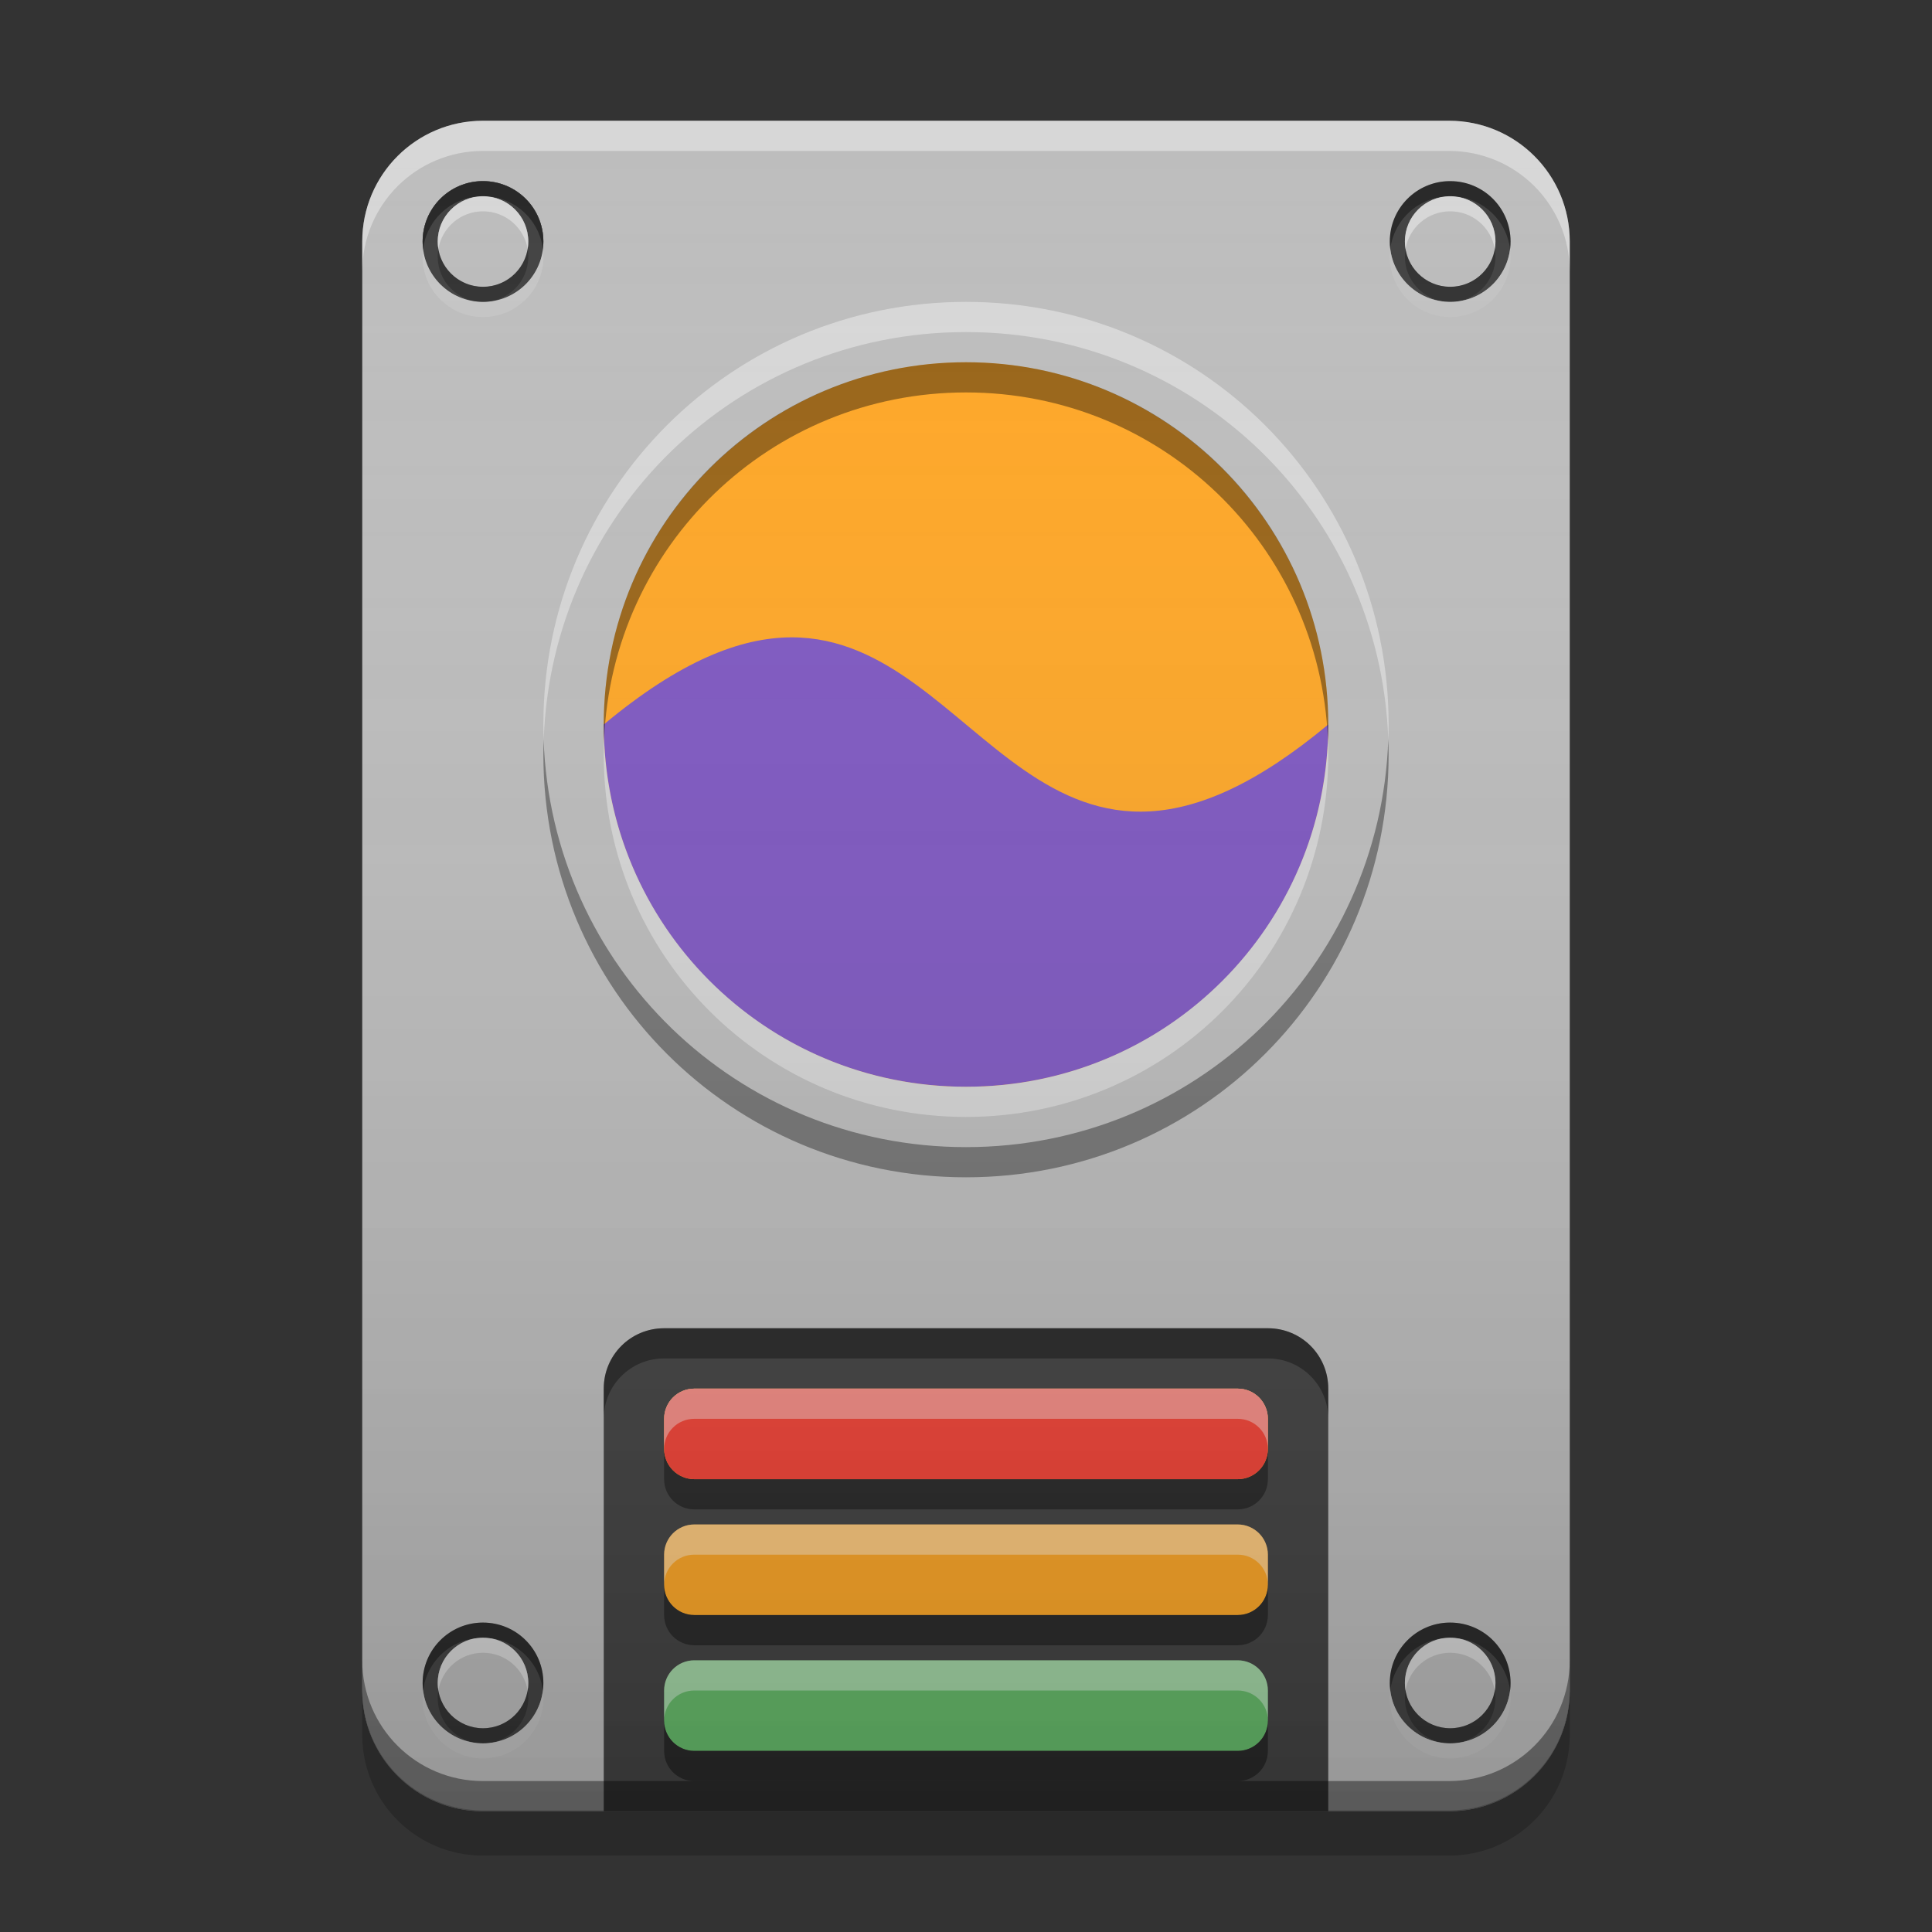 
<svg xmlns="http://www.w3.org/2000/svg" xmlns:xlink="http://www.w3.org/1999/xlink" width="64" height="64" viewBox="0 0 64 64" version="1.1">
<rect x="0" y="0" width="64" height="64" fill="#333333" stroke="none"/>
<defs>
<linearGradient id="linear0" gradientUnits="userSpaceOnUse" x1="8.467" y1="-199.125" x2="8.467" y2="-213.942" gradientTransform="matrix(3.78,0,0,3.78,0,812.598)">
<stop offset="0" style="stop-color:rgb(0%,0%,0%);stop-opacity:0.2;"/>
<stop offset="1" style="stop-color:rgb(100%,100%,100%);stop-opacity:0;"/>
</linearGradient>
</defs>
<g id="surface1">
<path style=" stroke:none;fill-rule:nonzero;fill:rgb(0%,0%,0%);fill-opacity:0.4;" d="M 22 44 C 20.891 44 20 44.891 20 46 L 20 60 L 44 60 L 44 46 C 44 44.891 43.109 44 42 44 Z M 22 44 "/>
<path style=" stroke:none;fill-rule:nonzero;fill:rgb(74.118%,74.118%,74.118%);fill-opacity:1;" d="M 16 4 L 48 4 C 50.211 4 52 5.789 52 8 L 52 56 C 52 58.211 50.211 60 48 60 L 16 60 C 13.789 60 12 58.211 12 56 L 12 8 C 12 5.789 13.789 4 16 4 Z M 16 4 "/>
<path style=" stroke:none;fill-rule:nonzero;fill:rgb(25.882%,25.882%,25.882%);fill-opacity:1;" d="M 22 44 C 20.891 44 20 44.891 20 46 L 20 60 L 44 60 L 44 46 C 44 44.891 43.109 44 42 44 Z M 22 44 "/>
<path style=" stroke:none;fill-rule:nonzero;fill:rgb(0%,0%,0%);fill-opacity:0.4;" d="M 22 44 C 20.891 44 20 44.891 20 46 L 20 47 C 20 45.891 20.891 45 22 45 L 42 45 C 43.109 45 44 45.891 44 47 L 44 46 C 44 44.891 43.109 44 42 44 Z M 22 44 "/>
<path style=" stroke:none;fill-rule:nonzero;fill:rgb(100%,65.49%,14.902%);fill-opacity:1;" d="M 23 46 L 41 46 C 41.551 46 42 46.449 42 47 L 42 48 C 42 48.551 41.551 49 41 49 L 23 49 C 22.449 49 22 48.551 22 48 L 22 47 C 22 46.449 22.449 46 23 46 Z M 23 46 "/>
<path style=" stroke:none;fill-rule:nonzero;fill:rgb(0%,0%,0%);fill-opacity:0.4;" d="M 22 48 L 22 49 C 22 49.555 22.445 50 23 50 L 41 50 C 41.555 50 42 49.555 42 49 L 42 48 C 42 48.555 41.555 49 41 49 L 23 49 C 22.445 49 22 48.555 22 48 Z M 22 48 "/>
<path style=" stroke:none;fill-rule:nonzero;fill:rgb(100%,100%,100%);fill-opacity:0.4;" d="M 42 48 L 42 47 C 42 46.445 41.555 46 41 46 L 23 46 C 22.445 46 22 46.445 22 47 L 22 48 C 22 47.445 22.445 47 23 47 L 41 47 C 41.555 47 42 47.445 42 48 Z M 42 48 "/>
<path style=" stroke:none;fill-rule:nonzero;fill:rgb(95.686%,26.275%,21.176%);fill-opacity:1;" d="M 23 46 L 41 46 C 41.551 46 42 46.449 42 47 L 42 48 C 42 48.551 41.551 49 41 49 L 23 49 C 22.449 49 22 48.551 22 48 L 22 47 C 22 46.449 22.449 46 23 46 Z M 23 46 "/>
<path style=" stroke:none;fill-rule:nonzero;fill:rgb(100%,100%,100%);fill-opacity:0.4;" d="M 42 48 L 42 47 C 42 46.445 41.555 46 41 46 L 23 46 C 22.445 46 22 46.445 22 47 L 22 48 C 22 47.445 22.445 47 23 47 L 41 47 C 41.555 47 42 47.445 42 48 Z M 42 48 "/>
<path style=" stroke:none;fill-rule:nonzero;fill:rgb(100%,65.49%,14.902%);fill-opacity:1;" d="M 23 50.5 L 41 50.5 C 41.551 50.5 42 50.949 42 51.5 L 42 52.5 C 42 53.051 41.551 53.5 41 53.5 L 23 53.5 C 22.449 53.5 22 53.051 22 52.5 L 22 51.5 C 22 50.949 22.449 50.5 23 50.5 Z M 23 50.5 "/>
<path style=" stroke:none;fill-rule:nonzero;fill:rgb(0%,0%,0%);fill-opacity:0.4;" d="M 22 52.5 L 22 53.5 C 22 54.055 22.445 54.5 23 54.5 L 41 54.5 C 41.555 54.5 42 54.055 42 53.5 L 42 52.5 C 42 53.055 41.555 53.5 41 53.5 L 23 53.5 C 22.445 53.5 22 53.055 22 52.5 Z M 22 52.5 "/>
<path style=" stroke:none;fill-rule:nonzero;fill:rgb(100%,100%,100%);fill-opacity:0.4;" d="M 42 52.5 L 42 51.5 C 42 50.945 41.555 50.5 41 50.5 L 23 50.5 C 22.445 50.5 22 50.945 22 51.5 L 22 52.5 C 22 51.945 22.445 51.5 23 51.5 L 41 51.5 C 41.555 51.5 42 51.945 42 52.5 Z M 42 52.5 "/>
<path style=" stroke:none;fill-rule:nonzero;fill:rgb(40%,73.333%,41.569%);fill-opacity:1;" d="M 23 55 L 41 55 C 41.551 55 42 55.449 42 56 L 42 57 C 42 57.551 41.551 58 41 58 L 23 58 C 22.449 58 22 57.551 22 57 L 22 56 C 22 55.449 22.449 55 23 55 Z M 23 55 "/>
<path style=" stroke:none;fill-rule:nonzero;fill:rgb(0%,0%,0%);fill-opacity:0.4;" d="M 22 57 L 22 58 C 22 58.555 22.445 59 23 59 L 41 59 C 41.555 59 42 58.555 42 58 L 42 57 C 42 57.555 41.555 58 41 58 L 23 58 C 22.445 58 22 57.555 22 57 Z M 22 57 "/>
<path style=" stroke:none;fill-rule:nonzero;fill:rgb(100%,100%,100%);fill-opacity:0.4;" d="M 42 57 L 42 56 C 42 55.445 41.555 55 41 55 L 23 55 C 22.445 55 22 55.445 22 56 L 22 57 C 22 56.445 22.445 56 23 56 L 41 56 C 41.555 56 42 56.445 42 57 Z M 42 57 "/>
<path style=" stroke:none;fill-rule:nonzero;fill:rgb(100%,100%,100%);fill-opacity:0.4;" d="M 16 4 C 13.785 4 12 5.785 12 8 L 12 9 C 12 6.785 13.785 5 16 5 L 48 5 C 50.215 5 52 6.785 52 9 L 52 8 C 52 5.785 50.215 4 48 4 Z M 16 4 "/>
<path style=" stroke:none;fill-rule:nonzero;fill:rgb(0%,0%,0%);fill-opacity:0.4;" d="M 16 60 C 13.785 60 12 58.215 12 56 L 12 55 C 12 57.215 13.785 59 16 59 L 48 59 C 50.215 59 52 57.215 52 55 L 52 56 C 52 58.215 50.215 60 48 60 Z M 16 60 "/>
<path style=" stroke:none;fill-rule:nonzero;fill:rgb(0%,0%,0%);fill-opacity:0.2;" d="M 12 55.969 L 12 57.469 C 12 59.684 13.785 61.469 16 61.469 L 48 61.469 C 50.215 61.469 52 59.684 52 57.469 L 52 55.969 C 52 58.184 50.215 59.969 48 59.969 L 16 59.969 C 13.785 59.969 12 58.184 12 55.969 Z M 12 55.969 "/>
<path style=" stroke:none;fill-rule:nonzero;fill:rgb(74.118%,74.118%,74.118%);fill-opacity:1;" d="M 32 10 C 39.73 10 46 16.27 46 24 C 46 31.73 39.73 38 32 38 C 24.27 38 18 31.73 18 24 C 18 16.27 24.27 10 32 10 Z M 32 10 "/>
<path style=" stroke:none;fill-rule:nonzero;fill:rgb(100%,100%,100%);fill-opacity:0.4;" d="M 32 10 C 24.242 10 18 16.242 18 24 C 18 24.168 18.004 24.336 18.012 24.5 C 18.27 16.977 24.41 11 32 11 C 39.59 11 45.73 16.977 45.988 24.5 C 45.996 24.336 46 24.168 46 24 C 46 16.242 39.758 10 32 10 Z M 32 10 "/>
<path style=" stroke:none;fill-rule:nonzero;fill:rgb(3.922%,3.922%,3.922%);fill-opacity:0.4;" d="M 32 39 C 24.242 39 18 32.758 18 25 C 18 24.832 18.004 24.664 18.008 24.5 C 18.27 32.023 24.41 38 32 38 C 39.59 38 45.73 32.023 45.988 24.5 C 45.996 24.664 46 24.832 46 25 C 46 32.758 39.758 39 32 39 Z M 32 39 "/>
<path style=" stroke:none;fill-rule:nonzero;fill:rgb(100%,100%,100%);fill-opacity:0.4;" d="M 16 6 C 17.105 6 18 6.895 18 8 C 18 9.105 17.105 10 16 10 C 14.895 10 14 9.105 14 8 C 14 6.895 14.895 6 16 6 Z M 16 6 "/>
<path style=" stroke:none;fill-rule:nonzero;fill:rgb(25.882%,25.882%,25.882%);fill-opacity:0.996;" d="M 16 6 C 17.105 6 18 6.895 18 8 C 18 9.105 17.105 10 16 10 C 14.895 10 14 9.105 14 8 C 14 6.895 14.895 6 16 6 Z M 16 6 "/>
<path style=" stroke:none;fill-rule:nonzero;fill:rgb(38.039%,38.039%,38.039%);fill-opacity:0.882;" d="M 16 6.5 C 16.828 6.5 17.5 7.172 17.5 8 C 17.5 8.828 16.828 9.5 16 9.5 C 15.172 9.5 14.5 8.828 14.5 8 C 14.5 7.172 15.172 6.5 16 6.5 Z M 16 6.5 "/>
<path style=" stroke:none;fill-rule:nonzero;fill:rgb(38.039%,38.039%,38.039%);fill-opacity:0.996;" d="M 16 6.5 C 16.828 6.5 17.5 7.172 17.5 8 C 17.5 8.828 16.828 9.5 16 9.5 C 15.172 9.5 14.5 8.828 14.5 8 C 14.5 7.172 15.172 6.5 16 6.5 Z M 16 6.5 "/>
<path style=" stroke:none;fill-rule:nonzero;fill:rgb(100%,100%,100%);fill-opacity:0.4;" d="M 15.961 6.5 C 15.148 6.52 14.5 7.184 14.5 8 C 14.5 8.086 14.508 8.168 14.52 8.25 C 14.641 7.539 15.254 7 16 7 C 16.746 7 17.359 7.539 17.48 8.25 C 17.492 8.168 17.5 8.086 17.5 8 C 17.5 7.168 16.832 6.5 16 6.5 C 15.988 6.5 15.973 6.5 15.961 6.5 Z M 15.961 6.5 "/>
<path style=" stroke:none;fill-rule:nonzero;fill:rgb(9.804%,9.804%,9.804%);fill-opacity:0.4;" d="M 15.961 10 C 15.148 9.98 14.5 9.316 14.5 8.5 C 14.5 8.414 14.508 8.332 14.52 8.25 C 14.641 8.961 15.254 9.5 16 9.5 C 16.746 9.5 17.359 8.961 17.477 8.25 C 17.492 8.332 17.5 8.414 17.5 8.5 C 17.5 9.332 16.832 10 16 10 C 15.988 10 15.973 10 15.961 10 Z M 15.961 10 "/>
<path style=" stroke:none;fill-rule:nonzero;fill:rgb(0%,0%,0%);fill-opacity:0.4;" d="M 15.949 6 C 14.863 6.027 14 6.91 14 8 C 14 8.086 14.004 8.168 14.016 8.25 C 14.137 7.262 14.977 6.5 16 6.5 C 17.023 6.5 17.863 7.262 17.984 8.25 C 17.996 8.168 18 8.086 18 8 C 18 6.891 17.109 6 16 6 C 15.984 6 15.965 6 15.949 6 Z M 15.949 6 "/>
<path style=" stroke:none;fill-rule:nonzero;fill:rgb(80%,80%,80%);fill-opacity:0.4;" d="M 15.949 10.5 C 14.863 10.473 14 9.59 14 8.5 C 14 8.414 14.004 8.332 14.016 8.25 C 14.137 9.238 14.977 10 16 10 C 17.023 10 17.863 9.238 17.984 8.25 C 17.996 8.332 18 8.414 18 8.5 C 18 9.609 17.109 10.5 16 10.5 C 15.984 10.5 15.965 10.5 15.945 10.5 Z M 15.949 10.5 "/>
<path style=" stroke:none;fill-rule:nonzero;fill:rgb(100%,100%,100%);fill-opacity:0.4;" d="M 16 6 C 17.105 6 18 6.895 18 8 C 18 9.105 17.105 10 16 10 C 14.895 10 14 9.105 14 8 C 14 6.895 14.895 6 16 6 Z M 16 6 "/>
<path style=" stroke:none;fill-rule:nonzero;fill:rgb(25.882%,25.882%,25.882%);fill-opacity:0.996;" d="M 16 6 C 17.105 6 18 6.895 18 8 C 18 9.105 17.105 10 16 10 C 14.895 10 14 9.105 14 8 C 14 6.895 14.895 6 16 6 Z M 16 6 "/>
<path style=" stroke:none;fill-rule:nonzero;fill:rgb(38.039%,38.039%,38.039%);fill-opacity:0.882;" d="M 16 6.5 C 16.828 6.5 17.5 7.172 17.5 8 C 17.5 8.828 16.828 9.5 16 9.5 C 15.172 9.5 14.5 8.828 14.5 8 C 14.5 7.172 15.172 6.5 16 6.5 Z M 16 6.5 "/>
<path style=" stroke:none;fill-rule:nonzero;fill:rgb(74.118%,74.118%,74.118%);fill-opacity:0.996;" d="M 16 6.5 C 16.828 6.5 17.5 7.172 17.5 8 C 17.5 8.828 16.828 9.5 16 9.5 C 15.172 9.5 14.5 8.828 14.5 8 C 14.5 7.172 15.172 6.5 16 6.5 Z M 16 6.5 "/>
<path style=" stroke:none;fill-rule:nonzero;fill:rgb(100%,100%,100%);fill-opacity:0.4;" d="M 15.961 6.5 C 15.148 6.52 14.5 7.184 14.5 8 C 14.5 8.086 14.508 8.168 14.52 8.25 C 14.641 7.539 15.254 7 16 7 C 16.746 7 17.359 7.539 17.48 8.25 C 17.492 8.168 17.5 8.086 17.5 8 C 17.5 7.168 16.832 6.5 16 6.5 C 15.988 6.5 15.973 6.5 15.961 6.5 Z M 15.961 6.5 "/>
<path style=" stroke:none;fill-rule:nonzero;fill:rgb(9.804%,9.804%,9.804%);fill-opacity:0.4;" d="M 15.961 10 C 15.148 9.98 14.5 9.316 14.5 8.5 C 14.5 8.414 14.508 8.332 14.52 8.25 C 14.641 8.961 15.254 9.5 16 9.5 C 16.746 9.5 17.359 8.961 17.477 8.25 C 17.492 8.332 17.5 8.414 17.5 8.5 C 17.5 9.332 16.832 10 16 10 C 15.988 10 15.973 10 15.961 10 Z M 15.961 10 "/>
<path style=" stroke:none;fill-rule:nonzero;fill:rgb(0%,0%,0%);fill-opacity:0.4;" d="M 15.949 6 C 14.863 6.027 14 6.91 14 8 C 14 8.086 14.004 8.168 14.016 8.25 C 14.137 7.262 14.977 6.5 16 6.5 C 17.023 6.5 17.863 7.262 17.984 8.25 C 17.996 8.168 18 8.086 18 8 C 18 6.891 17.109 6 16 6 C 15.984 6 15.965 6 15.949 6 Z M 15.949 6 "/>
<path style=" stroke:none;fill-rule:nonzero;fill:rgb(80%,80%,80%);fill-opacity:0.4;" d="M 15.949 10.5 C 14.863 10.473 14 9.59 14 8.5 C 14 8.414 14.004 8.332 14.016 8.25 C 14.137 9.238 14.977 10 16 10 C 17.023 10 17.863 9.238 17.984 8.25 C 17.996 8.332 18 8.414 18 8.5 C 18 9.609 17.109 10.5 16 10.5 C 15.984 10.5 15.965 10.5 15.945 10.5 Z M 15.949 10.5 "/>
<path style=" stroke:none;fill-rule:nonzero;fill:rgb(100%,100%,100%);fill-opacity:0.4;" d="M 48.039 6 C 49.145 6 50.039 6.895 50.039 8 C 50.039 9.105 49.145 10 48.039 10 C 46.934 10 46.039 9.105 46.039 8 C 46.039 6.895 46.934 6 48.039 6 Z M 48.039 6 "/>
<path style=" stroke:none;fill-rule:nonzero;fill:rgb(25.882%,25.882%,25.882%);fill-opacity:0.996;" d="M 48.039 6 C 49.145 6 50.039 6.895 50.039 8 C 50.039 9.105 49.145 10 48.039 10 C 46.934 10 46.039 9.105 46.039 8 C 46.039 6.895 46.934 6 48.039 6 Z M 48.039 6 "/>
<path style=" stroke:none;fill-rule:nonzero;fill:rgb(38.039%,38.039%,38.039%);fill-opacity:0.882;" d="M 48.039 6.5 C 48.867 6.5 49.539 7.172 49.539 8 C 49.539 8.828 48.867 9.5 48.039 9.5 C 47.211 9.5 46.539 8.828 46.539 8 C 46.539 7.172 47.211 6.5 48.039 6.5 Z M 48.039 6.5 "/>
<path style=" stroke:none;fill-rule:nonzero;fill:rgb(74.118%,74.118%,74.118%);fill-opacity:0.996;" d="M 48.039 6.5 C 48.867 6.5 49.539 7.172 49.539 8 C 49.539 8.828 48.867 9.5 48.039 9.5 C 47.211 9.5 46.539 8.828 46.539 8 C 46.539 7.172 47.211 6.5 48.039 6.5 Z M 48.039 6.5 "/>
<path style=" stroke:none;fill-rule:nonzero;fill:rgb(100%,100%,100%);fill-opacity:0.4;" d="M 48 6.5 C 47.188 6.52 46.539 7.184 46.539 8 C 46.539 8.086 46.547 8.168 46.559 8.25 C 46.68 7.539 47.293 7 48.039 7 C 48.785 7 49.398 7.539 49.516 8.25 C 49.531 8.168 49.539 8.086 49.539 8 C 49.539 7.168 48.871 6.5 48.039 6.5 C 48.027 6.5 48.012 6.5 48 6.5 Z M 48 6.5 "/>
<path style=" stroke:none;fill-rule:nonzero;fill:rgb(9.804%,9.804%,9.804%);fill-opacity:0.4;" d="M 48 10 C 47.188 9.98 46.539 9.316 46.539 8.5 C 46.539 8.414 46.547 8.332 46.559 8.25 C 46.68 8.961 47.293 9.5 48.039 9.5 C 48.785 9.5 49.398 8.961 49.516 8.25 C 49.531 8.332 49.539 8.414 49.539 8.5 C 49.539 9.332 48.871 10 48.039 10 C 48.027 10 48.012 10 48 10 Z M 48 10 "/>
<path style=" stroke:none;fill-rule:nonzero;fill:rgb(0%,0%,0%);fill-opacity:0.4;" d="M 47.984 6 C 46.902 6.027 46.039 6.91 46.039 8 C 46.039 8.086 46.043 8.168 46.055 8.25 C 46.176 7.262 47.016 6.5 48.039 6.5 C 49.062 6.5 49.902 7.262 50.023 8.25 C 50.035 8.168 50.039 8.086 50.039 8 C 50.039 6.891 49.148 6 48.039 6 C 48.023 6 48.004 6 47.988 6 Z M 47.984 6 "/>
<path style=" stroke:none;fill-rule:nonzero;fill:rgb(80%,80%,80%);fill-opacity:0.4;" d="M 47.984 10.5 C 46.902 10.473 46.039 9.59 46.039 8.5 C 46.039 8.414 46.043 8.332 46.055 8.25 C 46.176 9.238 47.016 10 48.039 10 C 49.062 10 49.902 9.238 50.023 8.25 C 50.035 8.332 50.039 8.414 50.039 8.5 C 50.039 9.609 49.148 10.5 48.039 10.5 C 48.023 10.5 48.004 10.5 47.984 10.5 Z M 47.984 10.5 "/>
<path style=" stroke:none;fill-rule:nonzero;fill:rgb(100%,100%,100%);fill-opacity:0.4;" d="M 16 53.75 C 17.105 53.75 18 54.645 18 55.75 C 18 56.855 17.105 57.75 16 57.75 C 14.895 57.75 14 56.855 14 55.75 C 14 54.645 14.895 53.75 16 53.75 Z M 16 53.75 "/>
<path style=" stroke:none;fill-rule:nonzero;fill:rgb(25.882%,25.882%,25.882%);fill-opacity:0.996;" d="M 16 53.75 C 17.105 53.75 18 54.645 18 55.75 C 18 56.855 17.105 57.75 16 57.75 C 14.895 57.75 14 56.855 14 55.75 C 14 54.645 14.895 53.75 16 53.75 Z M 16 53.75 "/>
<path style=" stroke:none;fill-rule:nonzero;fill:rgb(38.039%,38.039%,38.039%);fill-opacity:0.882;" d="M 16 54.25 C 16.828 54.25 17.5 54.922 17.5 55.75 C 17.5 56.578 16.828 57.25 16 57.25 C 15.172 57.25 14.5 56.578 14.5 55.75 C 14.5 54.922 15.172 54.25 16 54.25 Z M 16 54.25 "/>
<path style=" stroke:none;fill-rule:nonzero;fill:rgb(74.118%,74.118%,74.118%);fill-opacity:0.996;" d="M 16 54.25 C 16.828 54.25 17.5 54.922 17.5 55.75 C 17.5 56.578 16.828 57.25 16 57.25 C 15.172 57.25 14.5 56.578 14.5 55.75 C 14.5 54.922 15.172 54.25 16 54.25 Z M 16 54.25 "/>
<path style=" stroke:none;fill-rule:nonzero;fill:rgb(100%,100%,100%);fill-opacity:0.4;" d="M 15.961 54.25 C 15.148 54.27 14.5 54.934 14.5 55.75 C 14.5 55.836 14.508 55.918 14.52 56 C 14.641 55.289 15.254 54.75 16 54.75 C 16.746 54.75 17.359 55.289 17.48 56 C 17.492 55.918 17.5 55.836 17.5 55.75 C 17.5 54.918 16.832 54.25 16 54.25 C 15.988 54.25 15.973 54.25 15.961 54.25 Z M 15.961 54.25 "/>
<path style=" stroke:none;fill-rule:nonzero;fill:rgb(9.804%,9.804%,9.804%);fill-opacity:0.4;" d="M 15.961 57.75 C 15.148 57.73 14.5 57.066 14.5 56.25 C 14.5 56.164 14.508 56.082 14.52 56 C 14.641 56.711 15.254 57.25 16 57.25 C 16.746 57.25 17.359 56.711 17.477 56 C 17.492 56.082 17.5 56.164 17.5 56.25 C 17.5 57.082 16.832 57.75 16 57.75 C 15.988 57.75 15.973 57.75 15.961 57.75 Z M 15.961 57.75 "/>
<path style=" stroke:none;fill-rule:nonzero;fill:rgb(0%,0%,0%);fill-opacity:0.4;" d="M 15.949 53.75 C 14.863 53.777 14 54.66 14 55.75 C 14 55.836 14.004 55.918 14.016 56 C 14.137 55.012 14.977 54.25 16 54.25 C 17.023 54.25 17.863 55.012 17.984 56 C 17.996 55.918 18 55.836 18 55.75 C 18 54.641 17.109 53.75 16 53.75 C 15.984 53.75 15.965 53.75 15.949 53.75 Z M 15.949 53.75 "/>
<path style=" stroke:none;fill-rule:nonzero;fill:rgb(80%,80%,80%);fill-opacity:0.4;" d="M 15.949 58.25 C 14.863 58.223 14 57.34 14 56.25 C 14 56.164 14.004 56.082 14.016 56 C 14.137 56.988 14.977 57.75 16 57.75 C 17.023 57.75 17.863 56.988 17.984 56 C 17.996 56.082 18 56.164 18 56.25 C 18 57.359 17.109 58.25 16 58.25 C 15.984 58.25 15.965 58.25 15.945 58.25 Z M 15.949 58.25 "/>
<path style=" stroke:none;fill-rule:nonzero;fill:rgb(100%,100%,100%);fill-opacity:0.4;" d="M 48.039 53.75 C 49.145 53.75 50.039 54.645 50.039 55.75 C 50.039 56.855 49.145 57.75 48.039 57.75 C 46.934 57.75 46.039 56.855 46.039 55.75 C 46.039 54.645 46.934 53.75 48.039 53.75 Z M 48.039 53.75 "/>
<path style=" stroke:none;fill-rule:nonzero;fill:rgb(25.882%,25.882%,25.882%);fill-opacity:0.996;" d="M 48.039 53.75 C 49.145 53.75 50.039 54.645 50.039 55.75 C 50.039 56.855 49.145 57.75 48.039 57.75 C 46.934 57.75 46.039 56.855 46.039 55.75 C 46.039 54.645 46.934 53.75 48.039 53.75 Z M 48.039 53.75 "/>
<path style=" stroke:none;fill-rule:nonzero;fill:rgb(38.039%,38.039%,38.039%);fill-opacity:0.882;" d="M 48.039 54.25 C 48.867 54.25 49.539 54.922 49.539 55.75 C 49.539 56.578 48.867 57.25 48.039 57.25 C 47.211 57.25 46.539 56.578 46.539 55.75 C 46.539 54.922 47.211 54.25 48.039 54.25 Z M 48.039 54.25 "/>
<path style=" stroke:none;fill-rule:nonzero;fill:rgb(74.118%,74.118%,74.118%);fill-opacity:0.996;" d="M 48.039 54.25 C 48.867 54.25 49.539 54.922 49.539 55.75 C 49.539 56.578 48.867 57.25 48.039 57.25 C 47.211 57.25 46.539 56.578 46.539 55.75 C 46.539 54.922 47.211 54.25 48.039 54.25 Z M 48.039 54.25 "/>
<path style=" stroke:none;fill-rule:nonzero;fill:rgb(100%,100%,100%);fill-opacity:0.4;" d="M 48 54.25 C 47.188 54.27 46.539 54.934 46.539 55.75 C 46.539 55.836 46.547 55.918 46.559 56 C 46.68 55.289 47.293 54.75 48.039 54.75 C 48.785 54.75 49.398 55.289 49.516 56 C 49.531 55.918 49.539 55.836 49.539 55.75 C 49.539 54.918 48.871 54.25 48.039 54.25 C 48.027 54.25 48.012 54.25 48 54.25 Z M 48 54.25 "/>
<path style=" stroke:none;fill-rule:nonzero;fill:rgb(9.804%,9.804%,9.804%);fill-opacity:0.4;" d="M 48 57.75 C 47.188 57.73 46.539 57.066 46.539 56.25 C 46.539 56.164 46.547 56.082 46.559 56 C 46.68 56.711 47.293 57.25 48.039 57.25 C 48.785 57.25 49.398 56.711 49.516 56 C 49.531 56.082 49.539 56.164 49.539 56.25 C 49.539 57.082 48.871 57.75 48.039 57.75 C 48.027 57.75 48.012 57.75 48 57.75 Z M 48 57.75 "/>
<path style=" stroke:none;fill-rule:nonzero;fill:rgb(0%,0%,0%);fill-opacity:0.4;" d="M 47.984 53.75 C 46.902 53.777 46.039 54.66 46.039 55.75 C 46.039 55.836 46.043 55.918 46.055 56 C 46.176 55.012 47.016 54.25 48.039 54.25 C 49.062 54.25 49.902 55.012 50.023 56 C 50.035 55.918 50.039 55.836 50.039 55.75 C 50.039 54.641 49.148 53.75 48.039 53.75 C 48.023 53.75 48.004 53.75 47.988 53.75 Z M 47.984 53.75 "/>
<path style=" stroke:none;fill-rule:nonzero;fill:rgb(80%,80%,80%);fill-opacity:0.4;" d="M 47.984 58.25 C 46.902 58.223 46.039 57.34 46.039 56.25 C 46.039 56.164 46.043 56.082 46.055 56 C 46.176 56.988 47.016 57.75 48.039 57.75 C 49.062 57.75 49.902 56.988 50.023 56 C 50.035 56.082 50.039 56.164 50.039 56.25 C 50.039 57.359 49.148 58.25 48.039 58.25 C 48.023 58.25 48.004 58.25 47.984 58.25 Z M 47.984 58.25 "/>
<path style=" stroke:none;fill-rule:nonzero;fill:rgb(100%,65.49%,14.902%);fill-opacity:1;" d="M 32 12 C 38.629 12 44 17.371 44 24 C 44 30.629 38.629 36 32 36 C 25.371 36 20 30.629 20 24 C 20 17.371 25.371 12 32 12 Z M 32 12 "/>
<path style=" stroke:none;fill-rule:nonzero;fill:rgb(49.412%,34.118%,76.078%);fill-opacity:1;" d="M 26.219 21.113 C 24.527 21.117 22.531 21.891 20 24 C 20 30.648 25.352 36 32 36 C 38.648 36 44 30.648 44 24 C 34.531 31.891 32.535 21.102 26.219 21.113 Z M 26.219 21.113 "/>
<path style=" stroke:none;fill-rule:nonzero;fill:rgb(0%,0%,0%);fill-opacity:0.4;" d="M 32 12 C 25.352 12 20 17.352 20 24 C 20 24.168 20.004 24.336 20.012 24.5 C 20.273 18.086 25.52 13 32 13 C 38.48 13 43.727 18.086 43.988 24.5 C 43.996 24.336 44 24.168 44 24 C 44 17.352 38.648 12 32 12 Z M 32 12 "/>
<path style=" stroke:none;fill-rule:nonzero;fill:rgb(99.608%,99.608%,99.608%);fill-opacity:0.4;" d="M 32 37 C 25.352 37 20 31.648 20 25 C 20 24.832 20.004 24.664 20.012 24.5 C 20.273 30.914 25.52 36 32 36 C 38.48 36 43.727 30.914 43.988 24.5 C 43.996 24.664 44 24.832 44 25 C 44 31.648 38.648 37 32 37 Z M 32 37 "/>
<path style=" stroke:none;fill-rule:nonzero;fill:url(#linear0);" d="M 16 4 L 48 4 C 50.211 4 52 5.789 52 8 L 52 56 C 52 58.211 50.211 60 48 60 L 16 60 C 13.789 60 12 58.211 12 56 L 12 8 C 12 5.789 13.789 4 16 4 Z M 16 4 "/>
</g>
</svg>
